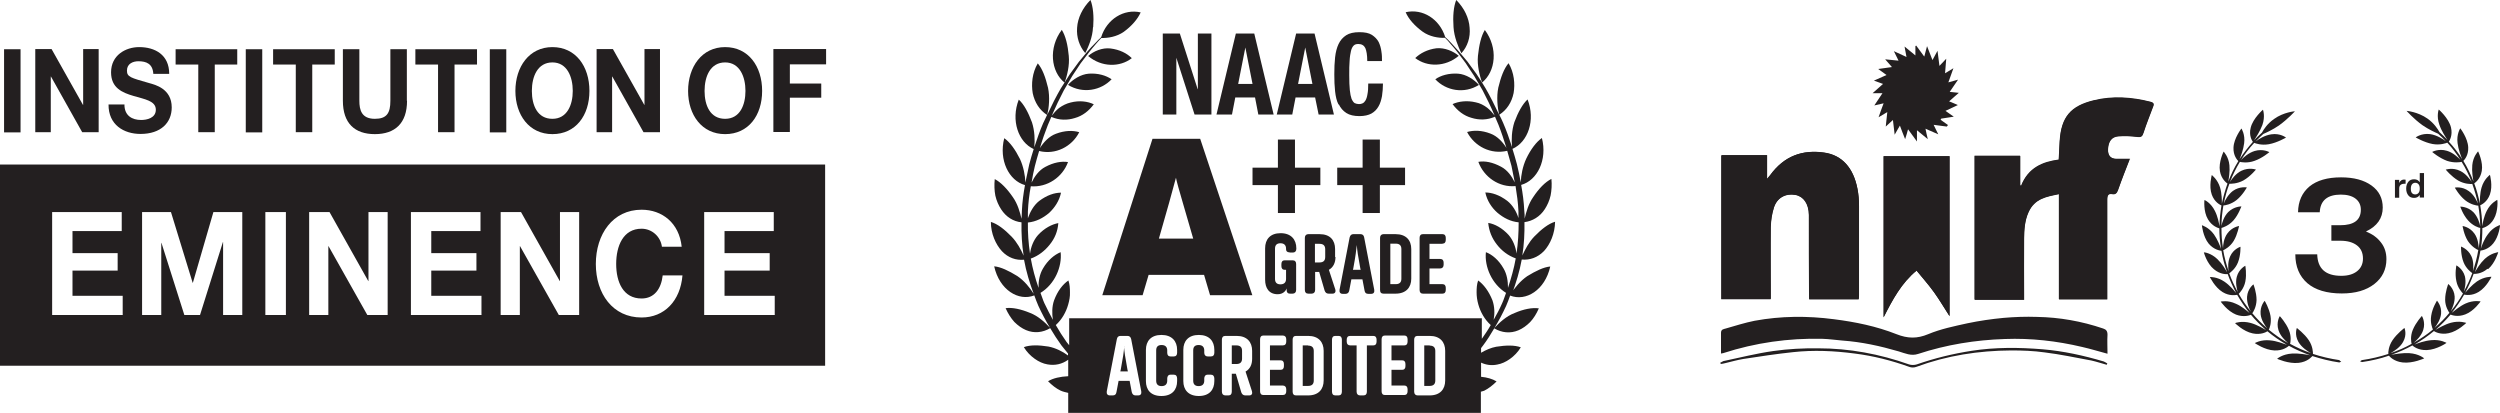 <?xml version="1.0" encoding="UTF-8"?>
<svg id="Layer_2" data-name="Layer 2" xmlns="http://www.w3.org/2000/svg" viewBox="0 0 128.98 21.29">
  <defs>
    <style>
      .cls-1 {
        fill: #231f20;
      }
    </style>
  </defs>
  <g id="Layer_1-2" data-name="Layer 1">
    <g>
      <g>
        <path class="cls-1" d="M1.06,2.54H.21v4.29h.85V2.54Z"/>
        <path class="cls-1" d="M1.81,2.53h.85l1.62,2.88h.01v-2.88h.8v4.29h-.85l-1.61-2.87h-.01v2.87h-.8V2.53Z"/>
        <path class="cls-1" d="M6.42,5.4c0,.57.4.79.86.79.3,0,.76-.1.76-.53,0-.46-.58-.54-1.15-.71-.58-.17-1.16-.41-1.16-1.22,0-.88.75-1.3,1.45-1.3.81,0,1.55.39,1.55,1.38h-.82c-.03-.52-.36-.65-.77-.65-.27,0-.59.12-.59.48,0,.33.18.37,1.16.65.28.08,1.15.28,1.15,1.25,0,.79-.56,1.37-1.61,1.37-.86,0-1.66-.47-1.65-1.52h.83,0Z"/>
        <path class="cls-1" d="M10.22,3.33h-1.16v-.79h3.18v.79h-1.16v3.49h-.85v-3.49Z"/>
        <path class="cls-1" d="M13.53,2.54h-.85v4.29h.85V2.54Z"/>
        <path class="cls-1" d="M15.25,3.33h-1.16v-.79h3.18v.79h-1.16v3.49h-.85v-3.49Z"/>
        <path class="cls-1" d="M21,5.2c0,1.16-.62,1.72-1.66,1.72s-1.65-.56-1.65-1.72v-2.66h.85v2.66c0,.47.11.93.8.93.61,0,.8-.29.8-.93v-2.66h.85v2.66h0Z"/>
        <path class="cls-1" d="M22.59,3.33h-1.16v-.79h3.18v.79h-1.16v3.49h-.85v-3.49Z"/>
        <path class="cls-1" d="M26.12,2.54h-.85v4.29h.85V2.54Z"/>
        <path class="cls-1" d="M28.5,6.13c.76,0,1.05-.72,1.05-1.44s-.29-1.47-1.05-1.47-1.06.72-1.06,1.47.29,1.44,1.06,1.44ZM28.5,2.43c1.2,0,1.91.99,1.91,2.26s-.71,2.23-1.91,2.23-1.91-.99-1.91-2.23.71-2.26,1.91-2.26Z"/>
        <path class="cls-1" d="M30.77,2.53h.85l1.62,2.88h.01v-2.88h.8v4.29h-.85l-1.61-2.87h-.01v2.87h-.8V2.53Z"/>
        <path class="cls-1" d="M37.41,6.13c.77,0,1.05-.72,1.05-1.44s-.29-1.47-1.05-1.47-1.06.72-1.06,1.47.29,1.44,1.06,1.44ZM37.41,2.43c1.2,0,1.91.99,1.91,2.26s-.71,2.23-1.91,2.23-1.91-.99-1.91-2.23.71-2.26,1.91-2.26Z"/>
        <path class="cls-1" d="M39.9,2.53h2.72v.79h-1.87v.99h1.62v.73h-1.62v1.77h-.85V2.53Z"/>
        <path class="cls-1" d="M39.98,16.25h-3.65v-5.31h3.59v.98h-2.54v1.14h2.33v.9h-2.33v1.3h2.59v.98ZM33.1,16.38c-1.49,0-2.36-1.23-2.36-2.76s.87-2.8,2.36-2.8c1.06,0,1.94.68,2.07,1.91h-1.02c-.07-.53-.52-.93-1.05-.93-.95,0-1.31.89-1.31,1.82s.36,1.78,1.31,1.78c.65,0,1.01-.49,1.09-1.19h1.02c-.11,1.32-.94,2.17-2.11,2.17M29.89,16.25h-1.06l-2-3.55h-.01v3.55h-.99v-5.31h1.05l2,3.56h.01v-3.56h.99v5.31ZM24.85,16.25h-3.65v-5.31h3.59v.98h-2.54v1.14h2.33v.9h-2.33v1.3h2.59v.98ZM20.01,16.25h-1.06l-2-3.55h-.01v3.55h-.99v-5.31h1.05l2,3.56h.01v-3.56h.99v5.31ZM14.75,16.25h-1.06v-5.31h1.06v5.31ZM12.5,16.25h-.99v-3.76h-.01l-1.18,3.76h-.81l-1.18-3.72h-.01v3.72h-.99v-5.31h1.49l1.12,3.65h.01l1.06-3.65h1.49v5.31ZM6.34,16.25h-3.65v-5.31h3.59v.98h-2.54v1.14h2.33v.9h-2.33v1.3h2.59v.98ZM0,18.87h42.57v-10.38H0v10.38Z"/>
        <path class="cls-1" d="M74.56,19.63c0,.45-.26.77-.8.77h-.62c-.11,0-.18-.07-.18-.19v-2.69c0-.12.06-.19.18-.19h.62c.54,0,.8.32.8.77v1.53h0ZM72.62,17.63c0,.12-.06.19-.17.19h-.66v.77h.55c.11,0,.17.07.17.19v.11c0,.12-.06.19-.17.19h-.55v.81h.66c.11,0,.17.07.17.19v.11c0,.12-.06.19-.17.19h-1c-.11,0-.17-.07-.17-.19v-2.69c0-.12.06-.19.17-.19h1c.11,0,.17.07.17.19v.11h0ZM71.02,17.63c0,.12-.06.19-.17.19h-.33v2.39c0,.12-.06.19-.18.19h-.17c-.11,0-.18-.07-.18-.19v-2.39h-.33c-.11,0-.18-.07-.18-.19v-.11c0-.12.06-.19.18-.19h1.19c.11,0,.17.07.17.19v.11ZM69.23,20.21c0,.12-.06.19-.17.19h-.17c-.11,0-.17-.07-.17-.19v-2.69c0-.12.06-.19.17-.19h.17c.11,0,.17.07.17.19v2.69ZM68.29,19.63c0,.45-.26.77-.8.77h-.63c-.11,0-.17-.07-.17-.19v-2.69c0-.12.06-.19.17-.19h.63c.54,0,.8.32.8.77v1.53h0ZM66.36,17.63c0,.12-.06.19-.18.19h-.66v.77h.55c.11,0,.17.07.17.19v.11c0,.12-.06.19-.17.19h-.55v.81h.66c.11,0,.18.07.18.19v.11c0,.12-.06.19-.18.19h-1c-.11,0-.17-.07-.17-.19v-2.69c0-.12.06-.19.17-.19h1c.11,0,.18.07.18.19v.11h0ZM64.6,18.51c0,.3-.11.53-.34.66l.33,1.01c.04.13-.01.22-.14.22h-.2c-.1,0-.17-.05-.21-.16l-.28-.96h-.21v.93c0,.12-.06.19-.17.19h-.16c-.11,0-.18-.07-.18-.19v-2.69c0-.12.06-.19.18-.19h.58c.54,0,.8.32.8.77v.41h0ZM62.65,18.2c0,.12-.06.19-.18.19h-.16c-.11,0-.18-.07-.18-.19v-.12c0-.16-.08-.28-.29-.28s-.28.11-.28.28v1.56c0,.17.08.28.28.28s.29-.11.29-.28v-.11c0-.12.06-.2.18-.2h.16c.11,0,.18.07.18.2v.13c0,.45-.26.77-.8.77s-.8-.32-.8-.77v-1.61c0-.45.26-.77.8-.77s.8.32.8.77v.14h0ZM60.73,18.2c0,.12-.06.19-.17.19h-.17c-.11,0-.17-.07-.17-.19v-.12c0-.16-.08-.28-.29-.28s-.28.11-.28.28v1.56c0,.17.08.28.28.28s.29-.11.29-.28v-.11c0-.12.06-.2.17-.2h.17c.11,0,.17.07.17.2v.13c0,.45-.26.77-.81.77s-.8-.32-.8-.77v-1.61c0-.45.26-.77.8-.77s.81.32.81.77v.14h0ZM58.73,20.4h-.15c-.1,0-.16-.06-.19-.17l-.11-.58h-.57l-.11.58c-.02.12-.08.17-.19.17h-.15c-.12,0-.18-.08-.16-.21l.52-2.69c.02-.11.08-.17.19-.17h.36c.1,0,.17.06.19.17l.52,2.69c.02.13-.03.21-.16.21M78.01,15.15c.21-.57.39-1.15.5-1.76.41.04.82-.1,1.15-.44.32-.35.56-.9.57-1.51-.34.1-.7.38-1.07.76-.28.29-.47.66-.62.98.09-.56.12-1.15.11-1.72.41-.05.8-.28,1.05-.67.13-.2.24-.44.3-.71.05-.26.07-.55.04-.85-.32.16-.65.5-.94.94-.24.34-.36.76-.44,1.11,0-.14,0-.28-.02-.41-.02-.45-.08-.89-.16-1.33.83-.23,1.36-1.29,1.07-2.42-.29.2-.58.59-.81,1.07-.18.39-.27.85-.28,1.22-.06-.32-.12-.63-.2-.94-.07-.27-.15-.53-.23-.79.8-.35,1.2-1.48.78-2.55-.26.24-.49.66-.68,1.17-.14.43-.16.92-.12,1.29-.14-.43-.29-.86-.46-1.25-.06-.15-.13-.28-.2-.42.38-.24.64-.63.74-1.12.08-.47.03-1.05-.26-1.54-.24.28-.4.72-.53,1.26-.1.48-.04,1.02.04,1.39-.23-.48-.46-.95-.7-1.36-.16-.26-.31-.51-.47-.74-.16-.22-.32-.43-.46-.63-.31-.38-.59-.7-.83-.95-.11-.12-.22-.23-.32-.32-.29-.93-1.16-1.48-2.04-1.28.15.35.46.7.87,1,.36.26.83.34,1.16.32.09.09.19.19.29.32.24.26.49.59.78.99.13.21.28.42.43.65.14.24.29.49.44.75.21.4.42.83.62,1.3-.1-.13-.23-.28-.38-.4-.17-.13-.38-.24-.59-.28-.46-.11-.89-.05-1.2.09.25.34.58.6.98.71.38.12.81.12,1.21-.06.06.14.12.27.18.42.15.38.28.78.41,1.19-.19-.3-.47-.61-.83-.74-.44-.17-.86-.18-1.2-.08.39.75,1.23,1.17,2.07.97.07.26.15.51.22.78.06.28.11.57.17.85-.15-.31-.38-.64-.71-.81-.43-.23-.83-.31-1.17-.25.29.79,1.07,1.33,1.92,1.25.07.43.13.86.15,1.3,0,.11,0,.23,0,.35-.1-.33-.3-.67-.58-.89-.4-.3-.79-.43-1.13-.43.09.42.32.78.63,1.05.31.26.67.45,1.09.49,0,.54-.03,1.07-.11,1.61-.04-.33-.18-.7-.41-.96-.33-.36-.72-.57-1.05-.62.04.42.19.79.45,1.12.24.31.57.57.97.71h0c-.09.52-.24,1.03-.4,1.52,0-.33-.05-.7-.23-1-.25-.44-.59-.72-.91-.84-.08.75.31,1.65,1.04,2.1-.07.18-.12.36-.2.53-.13.3-.28.58-.44.86.06-.32.05-.68-.06-1-.19-.48-.46-.83-.74-1.03-.07.2-.08.4-.08.61,0,.21.03.42.09.63.11.39.32.77.64,1.06-.14.25-.3.48-.46.71v-1.06h-21.29v1.39l-.13-.16c-.2-.28-.39-.58-.56-.88.32-.29.53-.67.64-1.06.06-.21.1-.42.09-.63,0-.21-.01-.41-.08-.61-.29.2-.56.54-.74,1.03-.11.31-.11.68-.06,1-.15-.28-.3-.56-.44-.86-.08-.17-.13-.36-.2-.53.74-.45,1.12-1.35,1.04-2.1-.32.13-.66.41-.91.84-.18.3-.24.67-.23,1-.17-.49-.31-1-.4-1.51h0c.4-.14.73-.41.97-.71.27-.33.42-.7.45-1.12-.33.06-.72.26-1.05.62-.23.26-.37.62-.41.96-.08-.54-.12-1.08-.11-1.61.42-.04.78-.23,1.09-.49.3-.28.53-.63.62-1.05-.34,0-.73.13-1.13.43-.28.22-.47.57-.58.89,0-.11,0-.23,0-.35.02-.44.07-.87.15-1.3.85.07,1.64-.47,1.92-1.25-.34-.05-.74.02-1.17.25-.33.17-.56.5-.71.81.05-.29.1-.58.17-.85.07-.27.14-.52.22-.78.84.21,1.69-.22,2.07-.97-.33-.1-.75-.09-1.2.08-.36.13-.64.44-.83.74.12-.41.26-.81.41-1.19.06-.15.12-.28.18-.42.4.18.83.18,1.21.06.4-.11.73-.37.98-.71-.31-.15-.74-.21-1.2-.09-.21.05-.41.15-.59.28-.15.12-.27.26-.38.4.2-.46.41-.9.62-1.3.15-.26.3-.51.44-.75.15-.23.3-.45.43-.65.29-.39.55-.73.78-.99.1-.12.2-.23.29-.32.33.01.79-.06,1.16-.32.41-.3.71-.65.87-1-.87-.2-1.75.35-2.04,1.28-.1.09-.2.19-.32.32-.25.24-.52.57-.83.95-.14.2-.3.41-.46.63-.15.23-.31.48-.47.74-.24.41-.47.87-.7,1.36.09-.37.14-.91.04-1.39-.13-.54-.29-.98-.53-1.26-.29.49-.34,1.07-.26,1.54.1.48.36.88.74,1.12-.06.14-.13.27-.2.42-.17.39-.32.82-.46,1.25.04-.37.02-.86-.12-1.29-.19-.51-.42-.94-.68-1.17-.42,1.07-.02,2.2.77,2.55-.08.26-.16.51-.23.79-.07.31-.13.62-.2.94-.01-.37-.1-.83-.28-1.22-.24-.48-.52-.87-.81-1.07-.29,1.13.24,2.19,1.07,2.42-.08.43-.14.88-.16,1.33,0,.13-.01.27-.02.41-.08-.35-.2-.77-.44-1.11-.3-.44-.63-.78-.94-.94-.03.3-.02.59.03.85.06.27.17.51.3.71.25.39.63.63,1.05.67-.01.58.02,1.16.11,1.72-.14-.32-.34-.69-.62-.98-.37-.38-.73-.66-1.07-.76,0,.61.25,1.16.57,1.51.32.34.73.48,1.14.44.11.61.29,1.2.5,1.76-.19-.31-.49-.68-.85-.92-.44-.27-.85-.47-1.19-.5.27,1.22,1.26,1.82,2.07,1.5.07.18.13.37.21.54.18.39.38.77.6,1.13-.25-.27-.61-.61-1.04-.77-.46-.19-.91-.29-1.25-.24.12.27.27.51.45.71.19.19.39.33.6.42.42.18.87.13,1.25-.1.18.31.38.61.58.89.11.14.23.28.34.42v.1c-.27-.2-.64-.39-1.01-.46-.5-.08-.94-.09-1.27.03.15.25.35.45.56.6.21.15.43.25.66.29.39.07.75-.01,1.07-.24v.85c-.41.02-.78.1-1.04.26.2.2.41.37.64.48.13.06.27.09.4.12v1.03h21.29v-1.09l.17-.05c.22-.11.44-.28.64-.48-.21-.13-.49-.21-.8-.24v-.73c.26.12.54.16.83.1.23-.04.45-.14.66-.29.21-.15.41-.35.56-.6-.32-.12-.77-.11-1.27-.03-.27.05-.54.17-.78.31v-.24l.1-.13c.21-.28.4-.58.58-.89.38.23.83.28,1.25.1.21-.09.41-.23.6-.42.18-.19.33-.43.45-.71-.34-.05-.79.04-1.25.24-.43.16-.79.5-1.04.77.22-.36.42-.74.6-1.13.08-.17.14-.36.21-.54.81.32,1.8-.28,2.07-1.5-.34.03-.75.23-1.19.5-.35.24-.66.61-.85.92"/>
        <path class="cls-1" d="M76.61,1.54c-.2.32-.3.79-.36,1.34-.05.5.09,1.02.21,1.38.71-.57.84-1.79.14-2.72Z"/>
        <path class="cls-1" d="M76.3,4.38c-.25-.28-.66-.55-1.08-.58-.47-.03-.89.09-1.17.29.55.59,1.49.77,2.25.29Z"/>
        <path class="cls-1" d="M75.4,2.74c.31-.34.47-.81.42-1.31-.03-.5-.28-1.02-.69-1.43-.14.35-.18.85-.14,1.4.03.51.24,1,.4,1.34Z"/>
        <path class="cls-1" d="M73.02,3c.6.46,1.54.47,2.24-.12-.28-.24-.73-.43-1.15-.39-.47.06-.84.26-1.09.5Z"/>
        <path class="cls-1" d="M54.93,4.26c.12-.36.26-.87.21-1.38-.05-.55-.16-1.02-.36-1.34-.7.93-.56,2.16.14,2.72Z"/>
        <path class="cls-1" d="M57.35,4.09c-.29-.2-.7-.32-1.17-.29-.42.03-.84.3-1.08.58.77.47,1.7.29,2.25-.29"/>
        <path class="cls-1" d="M56.4,1.4c.04-.54,0-1.05-.14-1.4-.41.41-.66.93-.69,1.43-.04.49.12.96.42,1.31.17-.34.38-.82.4-1.34"/>
        <path class="cls-1" d="M58.39,3c-.25-.25-.62-.44-1.1-.5-.42-.05-.87.14-1.15.39.7.59,1.64.58,2.24.12"/>
        <path class="cls-1" d="M60.32,10.45c.06-.23.18-.65.35-1.28.04.21.16.63.35,1.28l.54,1.86h-1.77l.53-1.86h0ZM58.95,15.23l.31-1.05h2.86l.31,1.05h2.18l-2.69-8.07h-2.46l-2.59,8.07h2.09Z"/>
        <path class="cls-1" d="M68.12,8.65h-1.31v-1.45h-.88v1.45h-1.31v.9h1.31v1.44h.88v-1.44h1.31v-.9Z"/>
        <path class="cls-1" d="M71.19,7.2h-.89v1.45h-1.31v.9h1.31v1.44h.89v-1.44h1.3v-.9h-1.3v-1.45Z"/>
        <path class="cls-1" d="M60.69,2.98h0l.94,2.93h.87V1.73h-.7v2.87h-.01l-.92-2.87h-.88v4.18h.7v-2.93Z"/>
        <path class="cls-1" d="M64.24,2.45h.01l.37,1.88h-.74l.37-1.88ZM63.74,5.03h1.01l.17.88h.79l-1-4.18h-.95l-1,4.18h.8l.17-.88Z"/>
        <path class="cls-1" d="M67.34,2.45h0l.37,1.88h-.74l.37-1.88ZM66.84,5.03h1.01l.18.88h.79l-1-4.18h-.95l-1,4.18h.8l.17-.88Z"/>
        <path class="cls-1" d="M69.07,5.38c.09.19.22.34.39.45.17.11.4.16.68.16.25,0,.46-.05.61-.13.16-.09.28-.21.37-.37.09-.15.14-.33.18-.53.03-.21.05-.42.05-.65h-.76c0,.23-.01.41-.04.55-.02.14-.06.25-.1.32-.04.07-.09.12-.15.15-.06.03-.12.04-.19.04-.08,0-.15-.02-.22-.05-.06-.04-.11-.11-.16-.22-.04-.11-.07-.26-.09-.45-.02-.2-.03-.45-.03-.77,0-.3,0-.55.02-.75.01-.21.04-.37.07-.5.03-.13.08-.22.14-.28.06-.06.14-.08.24-.08.17,0,.29.07.36.21.06.14.1.36.1.67h.76c0-.15,0-.32-.03-.49-.02-.17-.07-.34-.14-.49-.08-.15-.2-.27-.35-.37-.16-.1-.37-.14-.65-.14s-.51.05-.68.16c-.17.11-.3.26-.39.45s-.15.42-.18.69c-.03.27-.04.56-.04.88s.01.61.04.87c.03.27.08.5.18.69"/>
        <path class="cls-1" d="M66.54,13.03h.16c.11,0,.18-.07.18-.19v-.03c0-.45-.27-.78-.81-.78s-.8.32-.8.78v1.62c0,.43.2.75.65.75.32,0,.44-.23.46-.3v.08c0,.13.06.19.17.19h.14c.11,0,.18-.07.18-.19v-1.34c0-.12-.06-.19-.18-.19h-.41c-.11,0-.17.07-.17.19v.11c0,.12.06.19.17.19h.07v.47c0,.17-.09.28-.29.28s-.28-.11-.28-.28v-1.56c0-.17.08-.28.28-.28s.29.11.29.28v.03c0,.1.06.16.18.16Z"/>
        <path class="cls-1" d="M68.37,13.26c0,.17-.08.28-.29.28h-.24v-.96h.24c.21,0,.29.11.29.28v.4h0ZM68.88,13.26v-.41c0-.46-.26-.77-.8-.77h-.58c-.11,0-.18.07-.18.19v2.69c0,.12.06.19.18.19h.17c.11,0,.18-.07.18-.19v-.93h.21l.28.96c.04.11.1.16.21.16h.2c.12,0,.18-.09.14-.22l-.33-1.01c.23-.13.34-.37.34-.66"/>
        <path class="cls-1" d="M69.8,13.92l.02-.08c.12-.65.15-.92.18-1.2.02.29.06.55.18,1.2l.02.08h-.39ZM70.18,12.08h-.36c-.1,0-.16.06-.19.17l-.52,2.7c-.02.13.04.21.16.21h.15c.1,0,.17-.06.19-.17l.11-.58h.57l.11.58c.02.12.08.17.19.17h.15c.13,0,.18-.08.16-.21l-.52-2.7c-.02-.11-.08-.17-.19-.17"/>
        <path class="cls-1" d="M72.3,12.85v1.53c0,.17-.08.28-.29.28h-.28v-2.09h.28c.21,0,.29.11.29.28ZM71.38,12.08c-.11,0-.18.07-.18.19v2.69c0,.13.06.19.18.19h.62c.54,0,.81-.32.81-.77v-1.53c0-.46-.27-.77-.81-.77h-.62Z"/>
        <path class="cls-1" d="M74.42,12.57c.11,0,.17-.07.17-.19v-.11c0-.12-.06-.19-.17-.19h-1.01c-.11,0-.17.07-.17.19v2.69c0,.12.06.19.17.19h1.01c.11,0,.17-.07.17-.19v-.11c0-.12-.06-.19-.17-.19h-.67v-.81h.55c.11,0,.18-.07.18-.19v-.11c0-.12-.06-.19-.18-.19h-.55v-.78h.67Z"/>
        <path class="cls-1" d="M67.49,17.82h-.28v2.09h.28c.21,0,.29-.11.29-.28v-1.52c0-.17-.08-.28-.29-.28"/>
        <path class="cls-1" d="M63.79,17.82h-.24v.96h.24c.21,0,.29-.11.29-.28v-.4c0-.17-.08-.28-.29-.28Z"/>
        <path class="cls-1" d="M58,17.88c-.02.29-.06.56-.18,1.2l-.02.08h.39l-.02-.08c-.12-.66-.16-.91-.18-1.2Z"/>
        <path class="cls-1" d="M73.76,17.82h-.28v2.09h.28c.21,0,.29-.11.29-.28v-1.52c0-.17-.08-.28-.29-.28"/>
        <path class="cls-1" d="M120.7,18.58c-.48-.07-.94-.18-1.37-.32,0-.07,0-.38-.21-.7-.24-.36-.62-.63-.62-.64,0,0-.14.33.08.72.16.28.48.49.65.58-.38-.13-.75-.3-1.08-.48.02-.07.08-.37-.06-.71-.16-.39-.47-.72-.47-.72,0,0-.2.3-.07.72.09.3.36.56.5.67-.36-.2-.69-.44-1-.69.04-.06.15-.35.09-.71-.07-.4-.3-.78-.3-.78,0,0-.25.26-.21.69.03.31.23.6.34.73-.28-.24-.54-.5-.77-.78.05-.06.21-.32.22-.68,0-.41-.16-.81-.16-.81,0,0-.3.22-.33.64-.02.31.11.63.2.77-.23-.29-.45-.6-.63-.92.05-.05.27-.28.34-.63.08-.4,0-.82,0-.82,0,0-.33.16-.44.57-.08.3,0,.63.05.79-.17-.31-.32-.64-.44-.97.06-.04.32-.23.45-.56.15-.38.13-.81.13-.81,0,0-.36.11-.53.49-.13.28-.11.62-.08.78-.12-.36-.22-.72-.28-1.09.07-.03.35-.17.54-.48.21-.35.27-.77.28-.77,0,0-.37.05-.61.39-.18.25-.22.59-.22.76-.06-.35-.08-.7-.08-1.05.07-.02.37-.11.62-.39.27-.31.4-.72.41-.72,0,0-.37-.01-.68.29-.22.22-.32.55-.35.72,0-.36.04-.71.1-1.06.07,0,.39-.05.68-.28.32-.26.53-.65.53-.65,0,0-.37-.07-.72.18-.25.19-.41.49-.47.65.07-.35.16-.69.29-1.02.07,0,.39.01.72-.17.37-.21.64-.56.65-.56,0,0-.35-.13-.75.06-.29.14-.5.43-.59.58.14-.36.31-.71.51-1.04.07.02.39.08.75-.05.41-.14.77-.45.77-.45,0,0-.32-.19-.76-.06-.32.1-.59.34-.7.47.19-.31.42-.61.68-.89.07.03.37.14.76.07.44-.08.87-.34.88-.34,0,0-.29-.24-.76-.17-.34.05-.66.25-.81.37.13-.13.26-.27.4-.39.18-.08.49-.22.81-.44.46-.33.82-.73.82-.73,0,0-.58.04-1.08.4-.34.24-.53.53-.62.7-.14.13-.28.26-.41.4.1-.15.31-.47.43-.79.16-.45.03-.79.03-.79,0,0-.51.44-.63.92-.11.41.07.68.11.74-.26.29-.49.59-.69.9.07-.16.2-.5.24-.83.06-.46-.14-.76-.14-.76,0,0-.39.5-.41.98-.02.42.2.65.25.7-.21.34-.38.69-.52,1.06.03-.17.09-.51.06-.84-.04-.45-.3-.71-.3-.71,0,0-.27.54-.19,1.01.07.4.33.6.39.64-.12.34-.22.69-.29,1.04,0-.17,0-.52-.09-.83-.13-.43-.43-.65-.43-.65,0,0-.16.57,0,1.01.14.39.43.53.5.56-.06.36-.1.72-.1,1.08-.03-.17-.09-.51-.24-.8-.2-.41-.53-.57-.54-.56,0,0-.06.59.18.99.21.36.52.45.59.47,0,.36.03.71.09,1.06-.06-.16-.18-.48-.37-.75-.27-.37-.62-.47-.62-.47,0,0,.05.58.35.95.27.32.59.36.66.37.06.38.16.75.29,1.11-.08-.15-.26-.45-.5-.68-.33-.32-.69-.36-.7-.35,0,0,.15.57.52.87.32.27.64.26.71.25.12.33.27.66.44.98-.11-.13-.33-.4-.61-.59-.38-.26-.75-.24-.75-.24,0,0,.25.53.66.78.36.22.68.15.75.14.19.33.4.64.64.94-.13-.11-.4-.35-.71-.48-.42-.2-.78-.11-.78-.11,0,0,.34.49.79.67.39.15.7.04.77.01.23.28.5.54.78.79-.16-.09-.47-.28-.8-.37-.45-.12-.79,0-.8.01,0,0,.42.43.91.53.42.09.7-.07.76-.11.31.26.65.49,1.01.7-.18-.06-.53-.2-.87-.23-.48-.05-.79.14-.79.14,0,0,.51.36,1.01.38.44.02.69-.19.75-.24.34.19.71.35,1.1.49-.2-.04-.59-.11-.94-.09-.5.03-.77.27-.77.27,0,0,.59.27,1.11.21.45-.05.66-.3.71-.35.44.14.9.26,1.39.33l.1-.04-.09-.06h.01Z"/>
        <path class="cls-1" d="M128.37,13.88c.36-.31.52-.87.52-.87,0,0-.37.04-.7.35-.24.23-.41.52-.5.68.12-.36.22-.73.28-1.11.07-.01.4-.05.66-.37.3-.36.36-.95.35-.95,0,0-.36.1-.62.47-.2.26-.32.59-.37.75.06-.35.08-.7.08-1.06.07-.02.39-.11.59-.47.24-.41.19-1,.18-.99,0,0-.34.16-.54.56-.15.29-.21.63-.24.8,0-.36-.04-.72-.1-1.08.07-.03.36-.17.5-.56.16-.44,0-1.02,0-1.01,0,0-.3.21-.43.65-.09.31-.09.66-.09.83-.07-.35-.16-.7-.29-1.04.06-.04.32-.23.39-.64.08-.46-.19-1.01-.19-1.01,0,0-.26.26-.3.71-.03.33.03.67.06.84-.14-.36-.31-.72-.52-1.06.05-.05.27-.28.25-.7-.02-.48-.41-.98-.41-.98,0,0-.2.3-.14.76.04.33.17.67.24.83-.2-.32-.43-.62-.69-.9.04-.06.21-.33.11-.74-.12-.48-.63-.92-.63-.92,0,0-.13.33.03.78.11.33.32.64.42.79-.13-.14-.27-.27-.41-.4-.09-.16-.28-.46-.62-.7-.51-.36-1.09-.4-1.08-.4,0,0,.36.41.82.74.32.22.63.36.81.44.14.12.27.26.4.39-.14-.11-.47-.32-.81-.37-.47-.06-.76.18-.75.17,0,0,.44.26.87.34.39.07.69-.04.76-.07.26.28.48.58.68.89-.12-.13-.39-.38-.7-.47-.44-.13-.76.06-.76.06,0,0,.36.31.77.46.36.12.68.07.75.05.21.33.37.68.52,1.04-.09-.14-.3-.43-.59-.57-.4-.2-.75-.06-.75-.07,0,0,.28.35.65.57.32.18.64.18.72.17.12.33.22.68.29,1.02-.06-.16-.21-.47-.47-.65-.35-.26-.72-.18-.72-.18s.21.39.53.65c.29.23.6.28.68.28.06.35.09.71.1,1.06-.03-.16-.13-.49-.35-.72-.3-.3-.68-.29-.68-.29,0,0,.13.41.41.72.24.27.54.37.62.38,0,.35-.03.7-.08,1.05,0-.17-.04-.51-.22-.76-.25-.35-.62-.39-.61-.39,0,0,.06.43.27.77.2.3.47.45.54.47-.06.37-.16.74-.28,1.09.03-.16.05-.51-.08-.78-.18-.38-.54-.49-.53-.49,0,0-.02.43.13.81.13.33.39.52.45.56-.12.33-.27.65-.44.96.06-.16.13-.49.06-.79-.11-.41-.45-.57-.44-.57,0,0-.09.42,0,.82.07.35.29.58.34.63-.18.32-.39.63-.63.92.08-.15.22-.47.2-.77-.03-.42-.34-.64-.33-.64,0,0-.16.4-.16.81,0,.36.18.62.22.68-.23.28-.49.54-.77.78.11-.13.31-.43.34-.73.04-.42-.22-.68-.21-.68,0,0-.24.37-.3.78-.06.36.06.64.09.71-.31.26-.64.48-1,.69.14-.11.41-.37.5-.67.13-.41-.07-.72-.07-.72,0,0-.31.33-.47.72-.14.34-.08.65-.06.72-.34.19-.7.35-1.09.48.17-.09.5-.3.65-.58.22-.39.07-.72.07-.72,0,0-.38.28-.62.64-.21.32-.22.63-.21.7-.43.14-.89.25-1.37.32l-.09.06.1.04c.49-.07.96-.18,1.39-.33.04.05.26.3.71.35.52.06,1.11-.21,1.11-.21,0,0-.27-.24-.77-.27-.36-.02-.75.05-.94.09.39-.14.76-.3,1.1-.49.05.05.3.26.75.24.51-.02,1.02-.37,1.01-.37,0,0-.31-.19-.79-.14-.34.03-.7.16-.87.23.36-.21.7-.44,1.01-.7.06.04.34.2.76.11.48-.1.91-.53.91-.53,0,0-.34-.13-.79-.01-.33.09-.64.28-.8.37.28-.24.54-.51.78-.79.07.03.37.14.76-.01.45-.17.79-.67.79-.67,0,0-.36-.08-.78.11-.3.14-.57.37-.71.48.24-.3.45-.61.64-.94.07.01.39.08.75-.14.41-.25.66-.78.66-.78,0,0-.37-.02-.75.24-.27.19-.5.46-.61.59.17-.32.32-.64.44-.98.07,0,.4.01.71-.26"/>
        <path class="cls-1" d="M99.28,2.91c.05-.2.09-.35.14-.53.09.24.18.45.28.72.1-.18.17-.31.26-.48.03.26.06.5.1.78.13-.13.23-.24.35-.37-.02.26-.04.48-.06.75.15-.09.28-.17.43-.26-.09.24-.16.46-.26.73.19-.05.33-.09.5-.14-.14.21-.27.4-.43.63.17.02.3.03.47.05-.18.15-.32.28-.5.44.17.07.3.12.45.19-.21.1-.4.19-.64.3.15.1.27.19.43.3-.25.04-.45.07-.65.1l-.03.06c.12.09.25.18.38.27l-.06.08c-.21-.03-.42-.06-.68-.09.09.18.15.32.24.49-.23-.1-.42-.18-.66-.29.04.2.07.35.12.54-.2-.16-.36-.3-.56-.46v.58c-.17-.24-.31-.42-.46-.63-.05.19-.09.32-.15.51-.1-.25-.18-.45-.27-.7-.1.16-.17.3-.27.47-.03-.26-.06-.48-.09-.76-.13.12-.23.21-.37.34.03-.26.05-.48.08-.75-.17.1-.29.17-.45.27.08-.24.16-.45.26-.72-.17.04-.3.07-.48.11.15-.23.27-.4.42-.63h-.51c.21-.18.35-.31.54-.48-.18-.06-.32-.12-.47-.17.21-.09.4-.18.65-.29-.16-.11-.27-.19-.43-.31.25-.03.45-.06.71-.1-.13-.15-.23-.27-.35-.4.24.02.44.05.69.07-.08-.17-.15-.31-.24-.49.22.1.41.19.65.3-.04-.2-.06-.35-.1-.54.18.15.35.29.56.46v-.48l.04-.03c.13.17.26.35.41.56"/>
        <path class="cls-1" d="M88.79,18.26c0-.38,0-.74,0-1.09,0-.19.15-.19.24-.22.49-.14.99-.3,1.49-.4,1.36-.25,2.72-.26,4.1-.08,1.1.14,2.18.36,3.22.77.58.23,1.07.24,1.64,0,.65-.27,1.34-.41,2.02-.56.62-.13,1.24-.22,1.87-.28.57-.05,1.15-.07,1.72-.05,1.16.02,2.3.22,3.42.6.15.05.22.13.22.32-.02.32,0,.64,0,.98-.45-.12-.87-.25-1.31-.35-1.31-.31-2.64-.46-3.98-.41-1.52.05-3.02.29-4.48.77-.36.12-.67-.03-1-.13-.96-.28-1.92-.49-2.91-.56-.35-.03-.69-.08-1.04-.09-1.74-.04-3.44.2-5.11.74l-.11.02h0Z"/>
        <path class="cls-1" d="M88.78,18.7l.13-.07c.86-.18,1.72-.4,2.58-.52.77-.11,1.55-.15,2.32-.14,1.59,0,3.16.29,4.68.83.12.04.28.04.4,0,.92-.32,1.86-.55,2.82-.7,1.22-.19,2.45-.18,3.67-.08,1.07.09,2.12.32,3.16.63.06.02.12.07.18.1l-.03.07c-.26-.07-.52-.16-.79-.22-.81-.15-1.61-.32-2.42-.42-.57-.08-1.14-.1-1.72-.1-1.67.01-3.31.26-4.9.85-.11.04-.25.04-.35,0-.92-.33-1.86-.57-2.82-.69-1.06-.14-2.13-.19-3.2-.07-.85.09-1.7.22-2.55.35-.31.05-.61.14-.91.21-.08.02-.17.04-.25.05l-.03-.07h0Z"/>
        <path class="cls-1" d="M100.58,16.31v-8.25h-3.4v8.31c.46-.91.92-1.77,1.7-2.41.31.38.63.74.91,1.13.28.39.53.81.79,1.22ZM91.16,8.02h-2.36v7.42h2.55v-.28c0-1.14,0-2.28,0-3.42,0-.34.06-.69.16-1.01.16-.52.61-.76,1.12-.67.42.08.68.46.69,1.03,0,1.36,0,2.72.01,4.07,0,.09,0,.19.01.28h2.55c0-.08.02-.14.02-.21,0-1.53,0-3.07,0-4.61,0-.3-.02-.6-.08-.88-.21-1.09-.8-1.74-1.71-1.87-1.12-.16-2.07.17-2.79,1.17-.04.05-.08.09-.16.19v-1.21h0ZM109.89,8.19c-.25,0-.47,0-.7,0-.31,0-.46-.18-.44-.52.02-.38.19-.62.52-.65.33-.03.67-.01,1,.03.18.02.25-.02.31-.21.15-.47.34-.93.51-1.39.05-.14-.04-.17-.13-.2-.97-.25-1.96-.32-2.94-.08-1.18.29-1.68.84-1.76,2.11-.02.31-.03.62-.05.95-.83.11-1.57.41-1.94,1.35l-.05-.03v-1.52h-2.35v7.42h2.55v-.28c0-.95,0-1.9,0-2.85,0-.47.04-.95.23-1.39.31-.7.93-.79,1.57-.93v5.43h2.49v-.3c0-1.62,0-3.23,0-4.85,0-.22.06-.32.26-.28.16.03.24-.04.3-.22.19-.53.4-1.05.61-1.61"/>
        <path class="cls-1" d="M109.89,8.19c-.22.56-.43,1.08-.61,1.61-.06.17-.14.25-.3.22-.2-.04-.26.06-.26.28,0,1.61,0,3.23,0,4.85v.3h-2.49v-5.43c-.64.13-1.25.22-1.57.93-.2.43-.23.91-.23,1.39-.01.95,0,1.9,0,2.85v.28h-2.55v-7.42h2.35v1.52l.05.03c.37-.94,1.1-1.23,1.94-1.35.02-.32.03-.64.05-.95.08-1.27.58-1.82,1.76-2.11.97-.24,1.96-.16,2.94.08.08.02.18.06.13.2-.17.46-.36.92-.51,1.39-.06.19-.13.23-.31.21-.33-.04-.67-.06-1-.03-.34.03-.5.27-.52.65-.02.34.13.51.44.52.23,0,.45,0,.7,0"/>
        <path class="cls-1" d="M91.16,8.02v1.21c.08-.09.12-.14.16-.19.73-1,1.68-1.33,2.8-1.16.91.13,1.5.78,1.71,1.87.05.29.08.59.08.88,0,1.54,0,3.07,0,4.61,0,.06,0,.12-.02.2h-2.55c0-.09,0-.18,0-.28,0-1.36,0-2.72-.01-4.08,0-.57-.27-.95-.69-1.03-.51-.1-.96.14-1.12.66-.1.32-.15.67-.16,1.01-.02,1.14,0,2.28,0,3.42v.28h-2.54v-7.42h2.36,0Z"/>
        <path class="cls-1" d="M100.58,16.31c-.27-.41-.51-.83-.79-1.22-.28-.39-.6-.75-.91-1.13-.78.64-1.24,1.5-1.7,2.41v-8.31h3.4v8.25Z"/>
      </g>
      <g>
        <path class="cls-1" d="M124.05,9.27s.04,0,.06,0v.21h-.06c-.09,0-.15.02-.2.06s-.07.11-.07.19v.47h-.22v-.92h.22v.16c.05-.12.14-.18.27-.18Z"/>
        <path class="cls-1" d="M124.84,9.4v-.47h.22v1.26h-.22v-.13c-.07.1-.16.15-.29.15s-.23-.04-.3-.13c-.07-.09-.11-.2-.11-.35s.04-.26.11-.35c.07-.09.17-.13.3-.13s.22.05.28.14ZM124.38,9.75c0,.09.02.17.06.21.04.05.1.07.17.07s.13-.03.17-.08c.04-.05.06-.12.06-.22s-.02-.17-.06-.22c-.04-.05-.1-.08-.17-.08s-.13.03-.17.08-.06.13-.06.22Z"/>
      </g>
      <path class="cls-1" d="M122.08,11.95c.32.13.57.31.76.56.19.24.28.53.28.86,0,.53-.21.96-.62,1.28-.42.33-.98.49-1.68.49-.78,0-1.37-.18-1.78-.53-.41-.36-.62-.85-.62-1.49h1.13c.02.74.43,1.11,1.24,1.11.35,0,.62-.08.82-.24.2-.16.3-.38.3-.65,0-.29-.1-.52-.31-.68s-.49-.24-.86-.24h-.46v-.8h.45c.72,0,1.07-.27,1.07-.8,0-.24-.09-.43-.27-.57-.18-.14-.44-.21-.76-.21-.69,0-1.06.3-1.09.91h-1.12c.01-.57.21-1.01.59-1.33.38-.31.92-.47,1.63-.47.66,0,1.18.14,1.57.42.39.28.58.66.58,1.14,0,.55-.29.96-.86,1.23Z"/>
    </g>
  </g>
</svg>